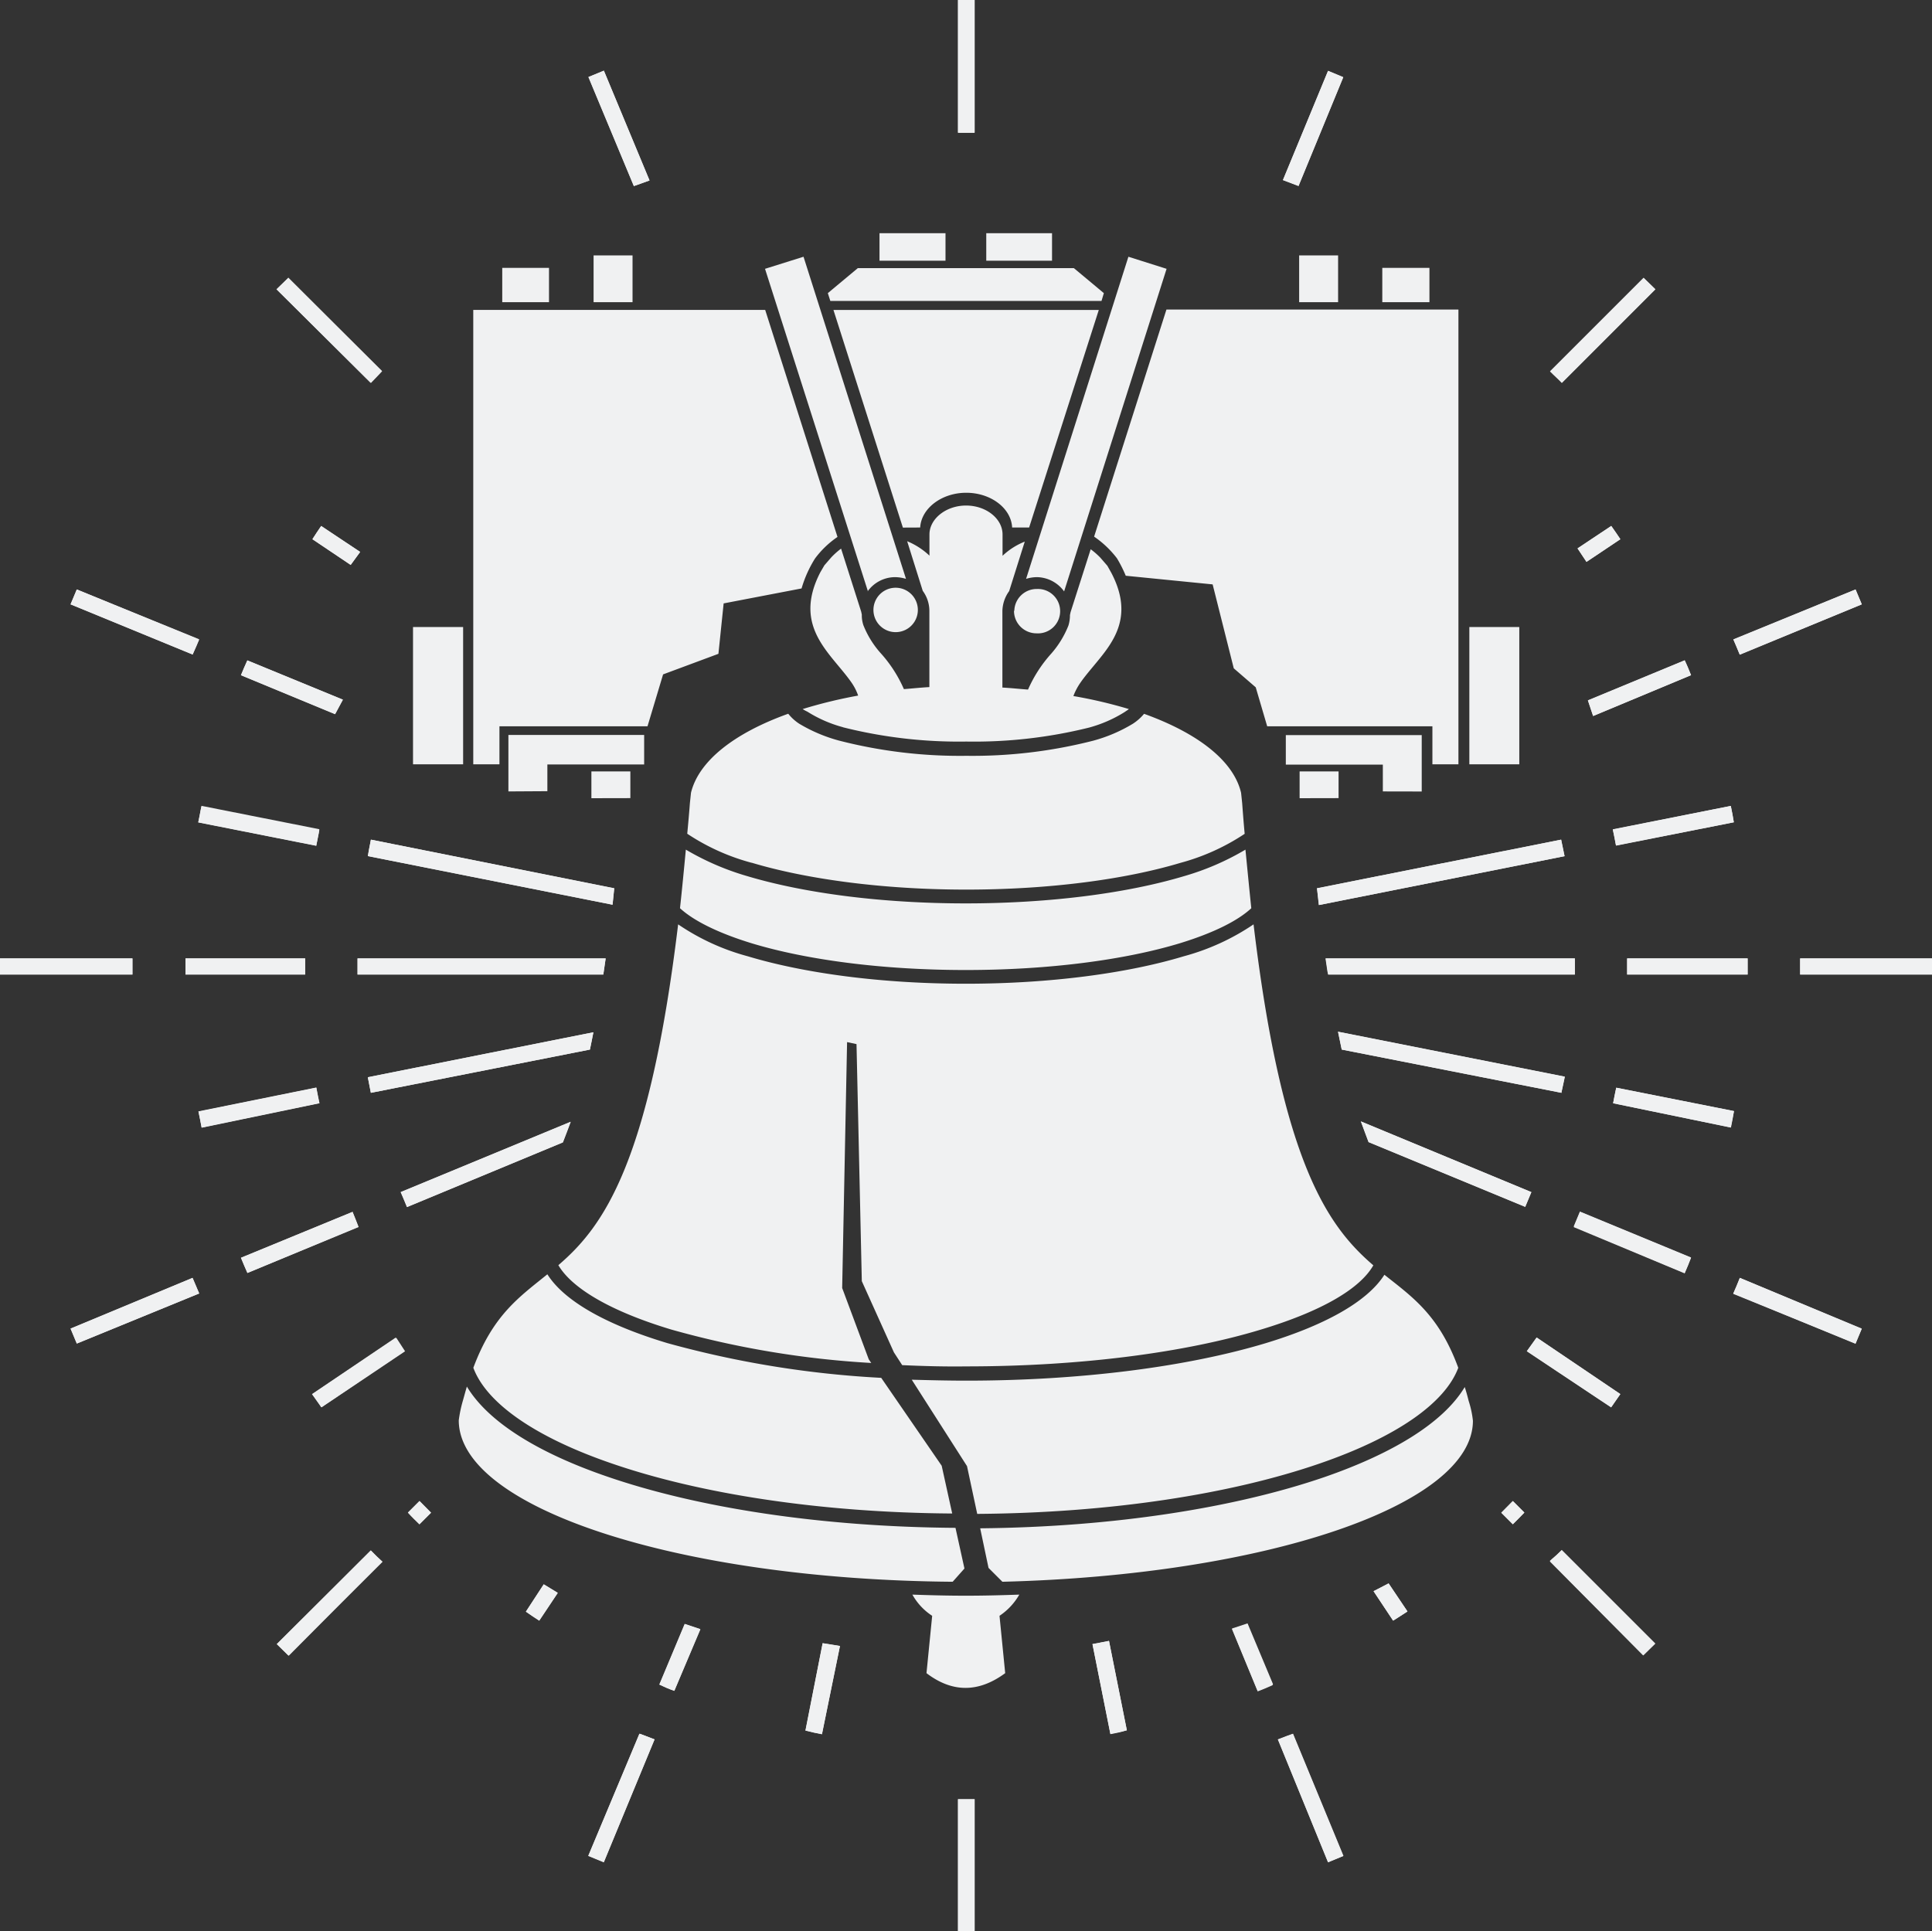 <svg id="Layer_4" data-name="Layer 4" xmlns="http://www.w3.org/2000/svg" viewBox="0 0 247.92 247.86"><rect x="0" y="0" width="247.92" height="247.86" fill="#333333" stroke="none"/><defs><style>.cls-1,.cls-2{fill:#f0f1f2;}.cls-1{fill-rule:evenodd;}</style></defs><title>sp_icon_3</title><path class="cls-1" d="M118.89,214.73l.73-7.36a7.76,7.76,0,0,1-2.54-2.72c2.26.08,4.54.14,6.86.14s4.58-.06,6.86-.14a8.12,8.12,0,0,1-2.54,2.72l.73,7.36C125.62,217.21,122.25,217.29,118.89,214.73Z"/><path class="cls-1" d="M58.87,182.28a16.55,16.55,0,0,1,.54-2.56c.18-.64.34-1.23.5-1.77,2.8,4.66,9.4,8.61,18.09,11.58,11.5,3.95,27.23,6.43,44.61,6.55l1.15,5.22L122.25,203C87.1,202.72,58.87,193.53,58.87,182.28ZM128.63,203l-1.78-1.78-1.07-5.08c17.16-.16,32.69-2.64,44.11-6.55,8.69-3,15.29-6.94,18.07-11.58.18.55.34,1.13.5,1.77a12.55,12.55,0,0,1,.55,2.56C189,193.2,162.35,202.16,128.63,203ZM78.57,187.84c-9.92-3.39-16.15-7.78-17.83-12.3,2.54-6.82,5.93-9.1,9.5-12,2.28,3.61,8,6.61,15.39,8.83a127.8,127.8,0,0,0,27.45,4.46l7.76,11.28,1.35,6.13C105.15,194.13,89.76,191.69,78.57,187.84Zm46.83,6.45-1.31-6.13L117,177.07c2.28.06,4.62.12,7,.12,14.94,0,28.48-1.83,38.32-4.78,7.36-2.22,13.05-5.22,15.33-8.81,3.57,2.84,7,5.16,9.48,11.94-1.69,4.52-7.91,8.89-17.83,12.3C158,191.73,142.58,194.17,125.4,194.29Zm-9.62-19.08-1.07-1.65-4.12-9.14L109.91,134l-1.21-.26-.63,31.56,3.41,9.15.32.47a119.34,119.34,0,0,1-25.63-4.28c-7.85-2.36-12.79-5.32-14.52-8.27,5.69-4.88,11.64-12.85,15.37-43.74a29.31,29.31,0,0,0,8.91,4.09c7.24,2.18,17.14,3.53,28,3.53s20.79-1.35,28-3.53a29.66,29.66,0,0,0,8.93-4.09c3.69,30.92,9.68,38.86,15.37,43.76-1.71,3-6.61,5.89-14.44,8.25-9.62,2.92-23,4.72-37.8,4.72C121.21,175.4,118.48,175.32,115.78,175.2ZM96.46,121.06c-4.4-1.35-7.48-2.92-9.2-4.5.26-2.38.5-4.88.75-7.52a34.23,34.23,0,0,0,7.91,3.41c7.24,2.16,17.14,3.49,28,3.49s20.79-1.33,28-3.49a33.71,33.71,0,0,0,7.9-3.41c.26,2.64.5,5.14.75,7.52-1.71,1.59-4.78,3.15-9.18,4.5-7,2.12-16.72,3.43-27.47,3.43S103.46,123.18,96.46,121.06Zm0-10.33A27.85,27.85,0,0,1,88.19,107c.12-1.29.24-2.6.34-3.93l.14-1.33c1-4.11,5.61-7.68,12.48-10.14a6.09,6.09,0,0,0,1.39,1.27,20,20,0,0,0,5.14,2.18A62.24,62.24,0,0,0,124,97a62.46,62.46,0,0,0,16.28-1.94,19.72,19.72,0,0,0,5.1-2.18,6.34,6.34,0,0,0,1.43-1.27c6.84,2.46,11.48,6,12.45,10.14l.14,1.33c.1,1.35.2,2.66.32,3.93a27.93,27.93,0,0,1-8.25,3.73c-7,2.1-16.72,3.43-27.47,3.43S103.46,112.82,96.46,110.72Zm-20.57-8.29V99h5v3.43Zm90.88,0V99h5v3.43Zm-101.53-.87V94.32h5v0H82.66v3.79H70.24v3.43Zm112.21,0V98.13H165V94.34h12.44v0h5v7.24ZM53,98.09V80.47h6.43V98.09Zm7.73,0V39.77H98.19l9.28,29.14a12,12,0,0,0-2.88,2.76,15.13,15.13,0,0,0-1.73,3.85l-10,1.92-.67,6.47-7.1,2.64-2,6.66h-19v4.88Zm123.08,0V93.21h-21.2l-1.47-5-2.82-2.44L155.61,75l-11.15-1.11a16.74,16.74,0,0,0-1.13-2.24,12.71,12.71,0,0,0-2.93-2.78l9.28-29.14h37.47V98.09Zm4.74,0V80.47h6.41V98.09Zm-80.37-4.76a16.63,16.63,0,0,1-4.58-2A4.6,4.6,0,0,1,103,91a61.28,61.28,0,0,1,7.12-1.73,6.82,6.82,0,0,0-.81-1.61c-.85-1.25-2.12-2.6-3.13-3.95-1.9-2.54-3.33-5.59-.91-10.27l.52-.89.91-1.05a10.15,10.15,0,0,1,1.23-1.09l2.58,8.09v0l.08.38a4,4,0,0,0,.2,1.35,12,12,0,0,0,2.2,3.57,17.08,17.08,0,0,1,3,4.64c1.07-.08,2.16-.2,3.27-.26V78.37a4.35,4.35,0,0,0-.85-2.54l-2-6.37a9.33,9.33,0,0,1,2.86,1.85l0,0V68.59c0-2,2.12-3.71,4.7-3.71s4.68,1.69,4.68,3.71l0,2.74,0,0a8.93,8.93,0,0,1,2.85-1.82l-2,6.35a4.51,4.51,0,0,0-.87,2.54v9.84c1.13.06,2.2.18,3.29.26a17.17,17.17,0,0,1,3-4.64,12.35,12.35,0,0,0,2.18-3.57,4.51,4.51,0,0,0,.2-1.35l.08-.38v0l2.58-8.07a9.85,9.85,0,0,1,1.23,1.07l.91,1.05.51.91c2.44,4.66,1,7.72-.91,10.25-1.05,1.39-2.3,2.72-3.13,3.95a7.86,7.86,0,0,0-.83,1.61A59.76,59.76,0,0,1,144.86,91c-.14.12-.34.24-.54.38a16.9,16.9,0,0,1-4.58,2A61.16,61.16,0,0,1,124,95.17,61,61,0,0,1,108.14,93.33Zm3.91-14.84a2.85,2.85,0,1,1,5.69-.1,2.85,2.85,0,0,1-5.69.1Zm18.07-.1a2.87,2.87,0,0,1,2.92-2.8,2.85,2.85,0,1,1-.1,5.69A2.88,2.88,0,0,1,130.12,78.39Zm2.94-4.32a4.79,4.79,0,0,0-1.43.22L144.8,32.95l4.9,1.55-13.15,41.4A4.39,4.39,0,0,0,133.06,74.07Zm-21.72,1.83L98.17,34.5l4.94-1.55,13.15,41.34a4.93,4.93,0,0,0-1.45-.22A4.35,4.35,0,0,0,111.34,75.89Zm4.48-8.19-8.91-27.93H141L132.06,67.7h-2.18c-.12-2.48-2.74-4.46-5.89-4.46s-5.77,2-5.91,4.46ZM64.45,38.78v-4.4h6v4.4Zm11.72,0v-6h5v6Zm90.54,0v-6h5v6Zm10.67,0v-4.4h6.05v4.4Zm-70.83-.16-.32-1,3.85-3.21H137.8l3.85,3.21-.3,1Zm6.31-5.16V29.93h8.47v3.53Zm13.7,0V29.93H135v3.53Z"/><path class="cls-2" d="M172.17,134.7l28.2,5.55,0-.08c.14-.65.29-1.31.42-2l-29.1-5.77Q171.93,133.6,172.17,134.7Z"/><path class="cls-2" d="M35.52,211l1.53,1.5,12-12.09c-.48-.44-1-.92-1.48-1.44Z"/><path class="cls-2" d="M45.24,155.53l-14.32,5.89c.27.66.56,1.32.83,1.95L46,157.44l-.39-1Z"/><path class="cls-2" d="M9.05,170.51l.8,1.92L25.56,166l-.35-.84L24.71,164Z"/><path class="cls-2" d="M41,141.59c-.07-.35-.14-.7-.21-1s-.12-.65-.19-1l-15.13,3.07c.15.69.28,1.36.41,2.07Z"/><rect class="cls-2" y="123" width="16.99" height="2.07"/><path class="cls-2" d="M9.85,75.65l-.8,1.91L24.72,84l.47-1.11.36-.85Z"/><path class="cls-2" d="M206.75,180.61l.41-.59.77-1.11-10.74-7.26-1.25,1.75Z"/><path class="cls-2" d="M86.53,217l3.33-7.93-2-.67-3.26,7.79C85.29,216.53,85.91,216.81,86.53,217Z"/><path class="cls-2" d="M175.62,146.58l20.1,8.31c.26-.64.52-1.26.79-1.9l-21.87-9.06C175,144.83,175.28,145.71,175.62,146.58Z"/><path class="cls-2" d="M204.44,91.89,217,86.65c-.26-.66-.53-1.3-.82-1.91l-12.42,5.14Z"/><path class="cls-2" d="M105.48,222.56l2.31-11.32-2.22-.36-2.2,11.21C104.09,222.28,104.79,222.44,105.48,222.56Z"/><path class="cls-2" d="M77.48,239,84,223.23l-1.8-.69-.13-.05L75.5,238.16Z"/><path class="cls-2" d="M52.34,194.13c.52.55,1,1,1.48,1.5l1.48-1.48-1.48-1.5Z"/><path class="cls-2" d="M69.77,203.32l-2.29,3.51c.55.39,1.12.76,1.71,1.15h0l2.37-3.57Z"/><rect class="cls-2" x="122.93" y="230.91" width="2.13" height="16.95"/><path class="cls-2" d="M40.08,178.92l1,1.41.19.28,10.71-7.19-1.13-1.74Z"/><path class="cls-2" d="M47.46,139.59l.13.66L75.7,134.7c.15-.72.3-1.45.45-2.22L47.2,138.25C47.28,138.69,47.37,139.14,47.46,139.59Z"/><path class="cls-2" d="M25.76,103.93c-.1.53-.2,1.07-.32,1.62l15.14,3c.07-.34.14-.69.2-1s.13-.7.2-1l-15.13-3Z"/><path class="cls-2" d="M207.93,69.2c-.38-.57-.77-1.14-1.17-1.7l-4.33,2.88,1.15,1.73Z"/><polygon class="cls-2" points="170.42 9.08 164.63 23.11 166.63 23.87 172.37 9.89 170.42 9.08"/><path class="cls-2" d="M51.41,153c.24.54.46,1.07.68,1.61l.13.31,20-8.3c.34-.87.67-1.75,1-2.66Z"/><polygon class="cls-2" points="83.35 23.16 77.49 9.07 75.5 9.89 81.33 23.88 83.35 23.16"/><polygon class="cls-2" points="77.72 123 45.88 123 45.88 125.07 77.42 125.07 77.72 123"/><path class="cls-2" d="M170.44,125.07h31.65V123h-32c.08.57.17,1.14.25,1.69Z"/><path class="cls-2" d="M31.74,84.75c-.3.66-.58,1.29-.82,1.9l12.08,5,1-1.86Z"/><rect class="cls-2" x="23.8" y="123" width="15.36" height="2.07"/><path class="cls-2" d="M45,72.5l1.22-1.67-5-3.33q-.58.84-1.13,1.7Z"/><path class="cls-2" d="M169,114l.23,2.15,31.54-6.27c-.14-.72-.29-1.43-.44-2.12Z"/><path class="cls-2" d="M78.82,114l-31.22-6.24-.11.58c-.1.5-.2,1-.28,1.53l31.4,6.24Z"/><path class="cls-2" d="M212.43,37.12l-1.51-1.47-12,12,.09.09c.47.45,1,.91,1.42,1.39Z"/><path class="cls-2" d="M37,35.65l-1.53,1.47,12.08,12c.49-.52,1-1,1.49-1.49Z"/><path class="cls-2" d="M165.12,222.79l-1.15.44L170.42,239l1.94-.8-6.47-15.68Z"/><path class="cls-2" d="M176.26,204.21l2.51,3.78.08-.05c.6-.38,1.18-.74,1.76-1.13l-2.42-3.6Z"/><path class="cls-2" d="M194.13,195.62c.49-.47,1-1,1.48-1.5l-1.48-1.48-1.48,1.5Z"/><rect class="cls-2" x="208.8" y="123" width="15.46" height="2.07"/><path class="cls-2" d="M207,141.59l15.12,3.12c.15-.73.28-1.43.39-2.11l-15.11-3C207.26,140.22,207.12,140.88,207,141.59Z"/><path class="cls-2" d="M158.09,209.07l3.3,8c.6-.23,1.24-.49,1.94-.81l-3.27-7.81Z"/><path class="cls-2" d="M247.92,125.07V123H231c0,.64,0,1.43,0,2.07Z"/><path class="cls-2" d="M210.86,212.46l1.53-1.5-12-12c-.42.42-.84.81-1.25,1.19l-.26.24Z"/><path class="cls-2" d="M140.19,211l2.3,11.52c.72-.13,1.43-.29,2.11-.46l-2.29-11.47Z"/><path class="cls-2" d="M238.91,77.56l-.8-1.91-15.68,6.43c.28.62.55,1.26.82,1.95Z"/><path class="cls-2" d="M238.11,172.43l.8-1.92L223.26,164c-.26.68-.54,1.34-.85,2.05Z"/><path class="cls-2" d="M216.18,163.38c.3-.64.57-1.31.82-2l-14.26-5.89-.8,1.91Z"/><path class="cls-2" d="M222.49,105.53c-.11-.72-.25-1.42-.39-2.1l-15.14,3c.16.73.29,1.42.41,2.07Z"/><rect class="cls-2" x="122.93" width="2.13" height="17.05"/><path class="cls-2" d="M206.76,67.5c.4.56.79,1.13,1.17,1.7l-4.34,2.91-1.15-1.73Z"/><path class="cls-2" d="M197.18,171.66l10.74,7.26-.77,1.11-.41.59-10.82-7.2Z"/><path class="cls-2" d="M200.38,140.17l0,.08-28.2-5.55q-.23-1.1-.47-2.28l29.1,5.77C200.67,138.86,200.52,139.52,200.38,140.17Z"/><path class="cls-2" d="M222.1,103.43c.14.68.28,1.38.39,2.1l-15.12,3c-.12-.65-.25-1.33-.41-2.07Z"/><path class="cls-2" d="M217,86.65l-12.57,5.24-.66-2,12.42-5.14C216.48,85.34,216.74,86,217,86.65Z"/><path class="cls-2" d="M238.11,75.65l.8,1.91L223.25,84c-.28-.69-.55-1.33-.82-1.95Z"/><path class="cls-2" d="M222.09,144.7,207,141.59c.15-.71.28-1.37.4-2l15.11,3C222.37,143.27,222.24,144,222.09,144.7Z"/><path class="cls-2" d="M169.26,116.15,169,114l31.33-6.24c.15.69.3,1.4.44,2.12Z"/><path class="cls-2" d="M202.09,123v2.07H170.44l-.06-.38c-.08-.55-.17-1.12-.25-1.69Z"/><path class="cls-2" d="M195.72,154.88l-20.1-8.31c-.34-.87-.66-1.75-1-2.66L196.51,153C196.24,153.62,196,154.24,195.72,154.88Z"/><path class="cls-2" d="M208.8,123h15.46v2.07H208.8Z"/><path class="cls-2" d="M200.41,198.92l12,12-1.53,1.5-12-12.1.26-.24C199.57,199.73,200,199.34,200.41,198.92Z"/><path class="cls-2" d="M87.88,208.44l2,.67L86.53,217c-.62-.23-1.24-.5-1.9-.81Z"/><path class="cls-2" d="M105.56,210.89l2.22.36-2.31,11.32c-.68-.13-1.38-.28-2.12-.47Z"/><path class="cls-2" d="M125.07,247.86h-2.13V230.91h2.13Z"/><path class="cls-2" d="M31.75,163.37c-.28-.62-.56-1.28-.83-1.95l14.32-5.89.38.95.39,1Z"/><path class="cls-2" d="M82.19,222.54l1.8.69L77.48,239l-2-.81,6.56-15.67Z"/><path class="cls-2" d="M37,212.46,35.52,211l12.09-12c.5.52,1,1,1.48,1.44Z"/><path class="cls-2" d="M53.83,195.62c-.49-.46-1-.94-1.48-1.5l1.49-1.49,1.48,1.5Z"/><path class="cls-2" d="M69.2,208h0c-.59-.39-1.16-.76-1.71-1.15l2.29-3.51,1.8,1.1Z"/><path class="cls-2" d="M125.07,17h-2.13V0h2.13Z"/><path class="cls-2" d="M142.49,222.56,140.19,211l2.12-.41,2.29,11.47C143.92,222.28,143.21,222.43,142.49,222.56Z"/><path class="cls-2" d="M223.26,164l15.64,6.54-.8,1.92L222.42,166C222.73,165.32,223,164.65,223.26,164Z"/><path class="cls-2" d="M202.75,155.53,217,161.42c-.26.65-.53,1.32-.82,2l-14.23-5.93Z"/><path class="cls-2" d="M231,123h17v2.07H231C231,124.43,231,123.63,231,123Z"/><path class="cls-2" d="M195.61,194.12c-.51.54-1,1-1.48,1.5l-1.48-1.48,1.48-1.5Z"/><path class="cls-2" d="M161.39,217l-3.3-8,2-.66,3.27,7.81C162.63,216.54,162,216.81,161.39,217Z"/><path class="cls-2" d="M178.85,207.94l-.08.05-2.51-3.78,1.93-1,2.42,3.6C180,207.2,179.45,207.56,178.85,207.94Z"/><path class="cls-2" d="M170.42,239,164,223.24l1.15-.44.78-.3,6.47,15.68Z"/><path class="cls-2" d="M75.7,134.7l-28.11,5.55-.13-.66c-.09-.44-.18-.89-.26-1.34l28.94-5.77C76,133.24,75.85,134,75.7,134.7Z"/><path class="cls-2" d="M198.9,47.67l12-12,1.51,1.47-12,12c-.47-.49-1-.95-1.42-1.39Z"/><path class="cls-2" d="M45.88,123H77.72l-.3,2.07H45.88Z"/><path class="cls-2" d="M41.22,180.61l-.19-.28-1-1.41,10.72-7.24,1.13,1.74Z"/><path class="cls-2" d="M47.48,108.34l.11-.58L78.82,114l-.22,2.11-31.4-6.24C47.28,109.36,47.38,108.85,47.48,108.34Z"/><path class="cls-2" d="M72.24,146.6l-20,8.3-.13-.31c-.22-.54-.44-1.07-.68-1.61l21.81-9C72.91,144.84,72.59,145.72,72.24,146.6Z"/><path class="cls-2" d="M166.63,23.87l-2-.76,5.79-14,1.95.82Z"/><path class="cls-2" d="M77.49,9.07l5.86,14.09-2,.72-5.83-14Z"/><path class="cls-2" d="M47.6,49.15l-12.08-12L37,35.65l12,12C48.59,48.14,48.09,48.63,47.6,49.15Z"/><path class="cls-2" d="M43,91.66l-12.08-5c.25-.61.52-1.24.82-1.9L44,89.8Z"/><path class="cls-2" d="M24.72,84,9.06,77.56l.8-1.91,15.7,6.44-.36.85Z"/><path class="cls-2" d="M0,123H17v2.07H0Z"/><path class="cls-2" d="M40.58,139.57c.07.32.13.65.19,1s.14.7.21,1L25.87,144.7c-.13-.7-.26-1.38-.41-2.07Z"/><path class="cls-2" d="M40.78,107.53c-.06.34-.13.69-.2,1l-15.14-3c.12-.55.22-1.08.32-1.62l.09-.49,15.13,3C40.92,106.83,40.85,107.18,40.78,107.53Z"/><path class="cls-2" d="M41.21,67.51l5,3.33L45,72.5l-4.91-3.3Q40.63,68.35,41.21,67.51Z"/><path class="cls-2" d="M25.56,166,9.86,172.43l-.8-1.92L24.71,164l.51,1.22Z"/><path class="cls-2" d="M39.16,125.07H23.8V123H39.16Z"/></svg>